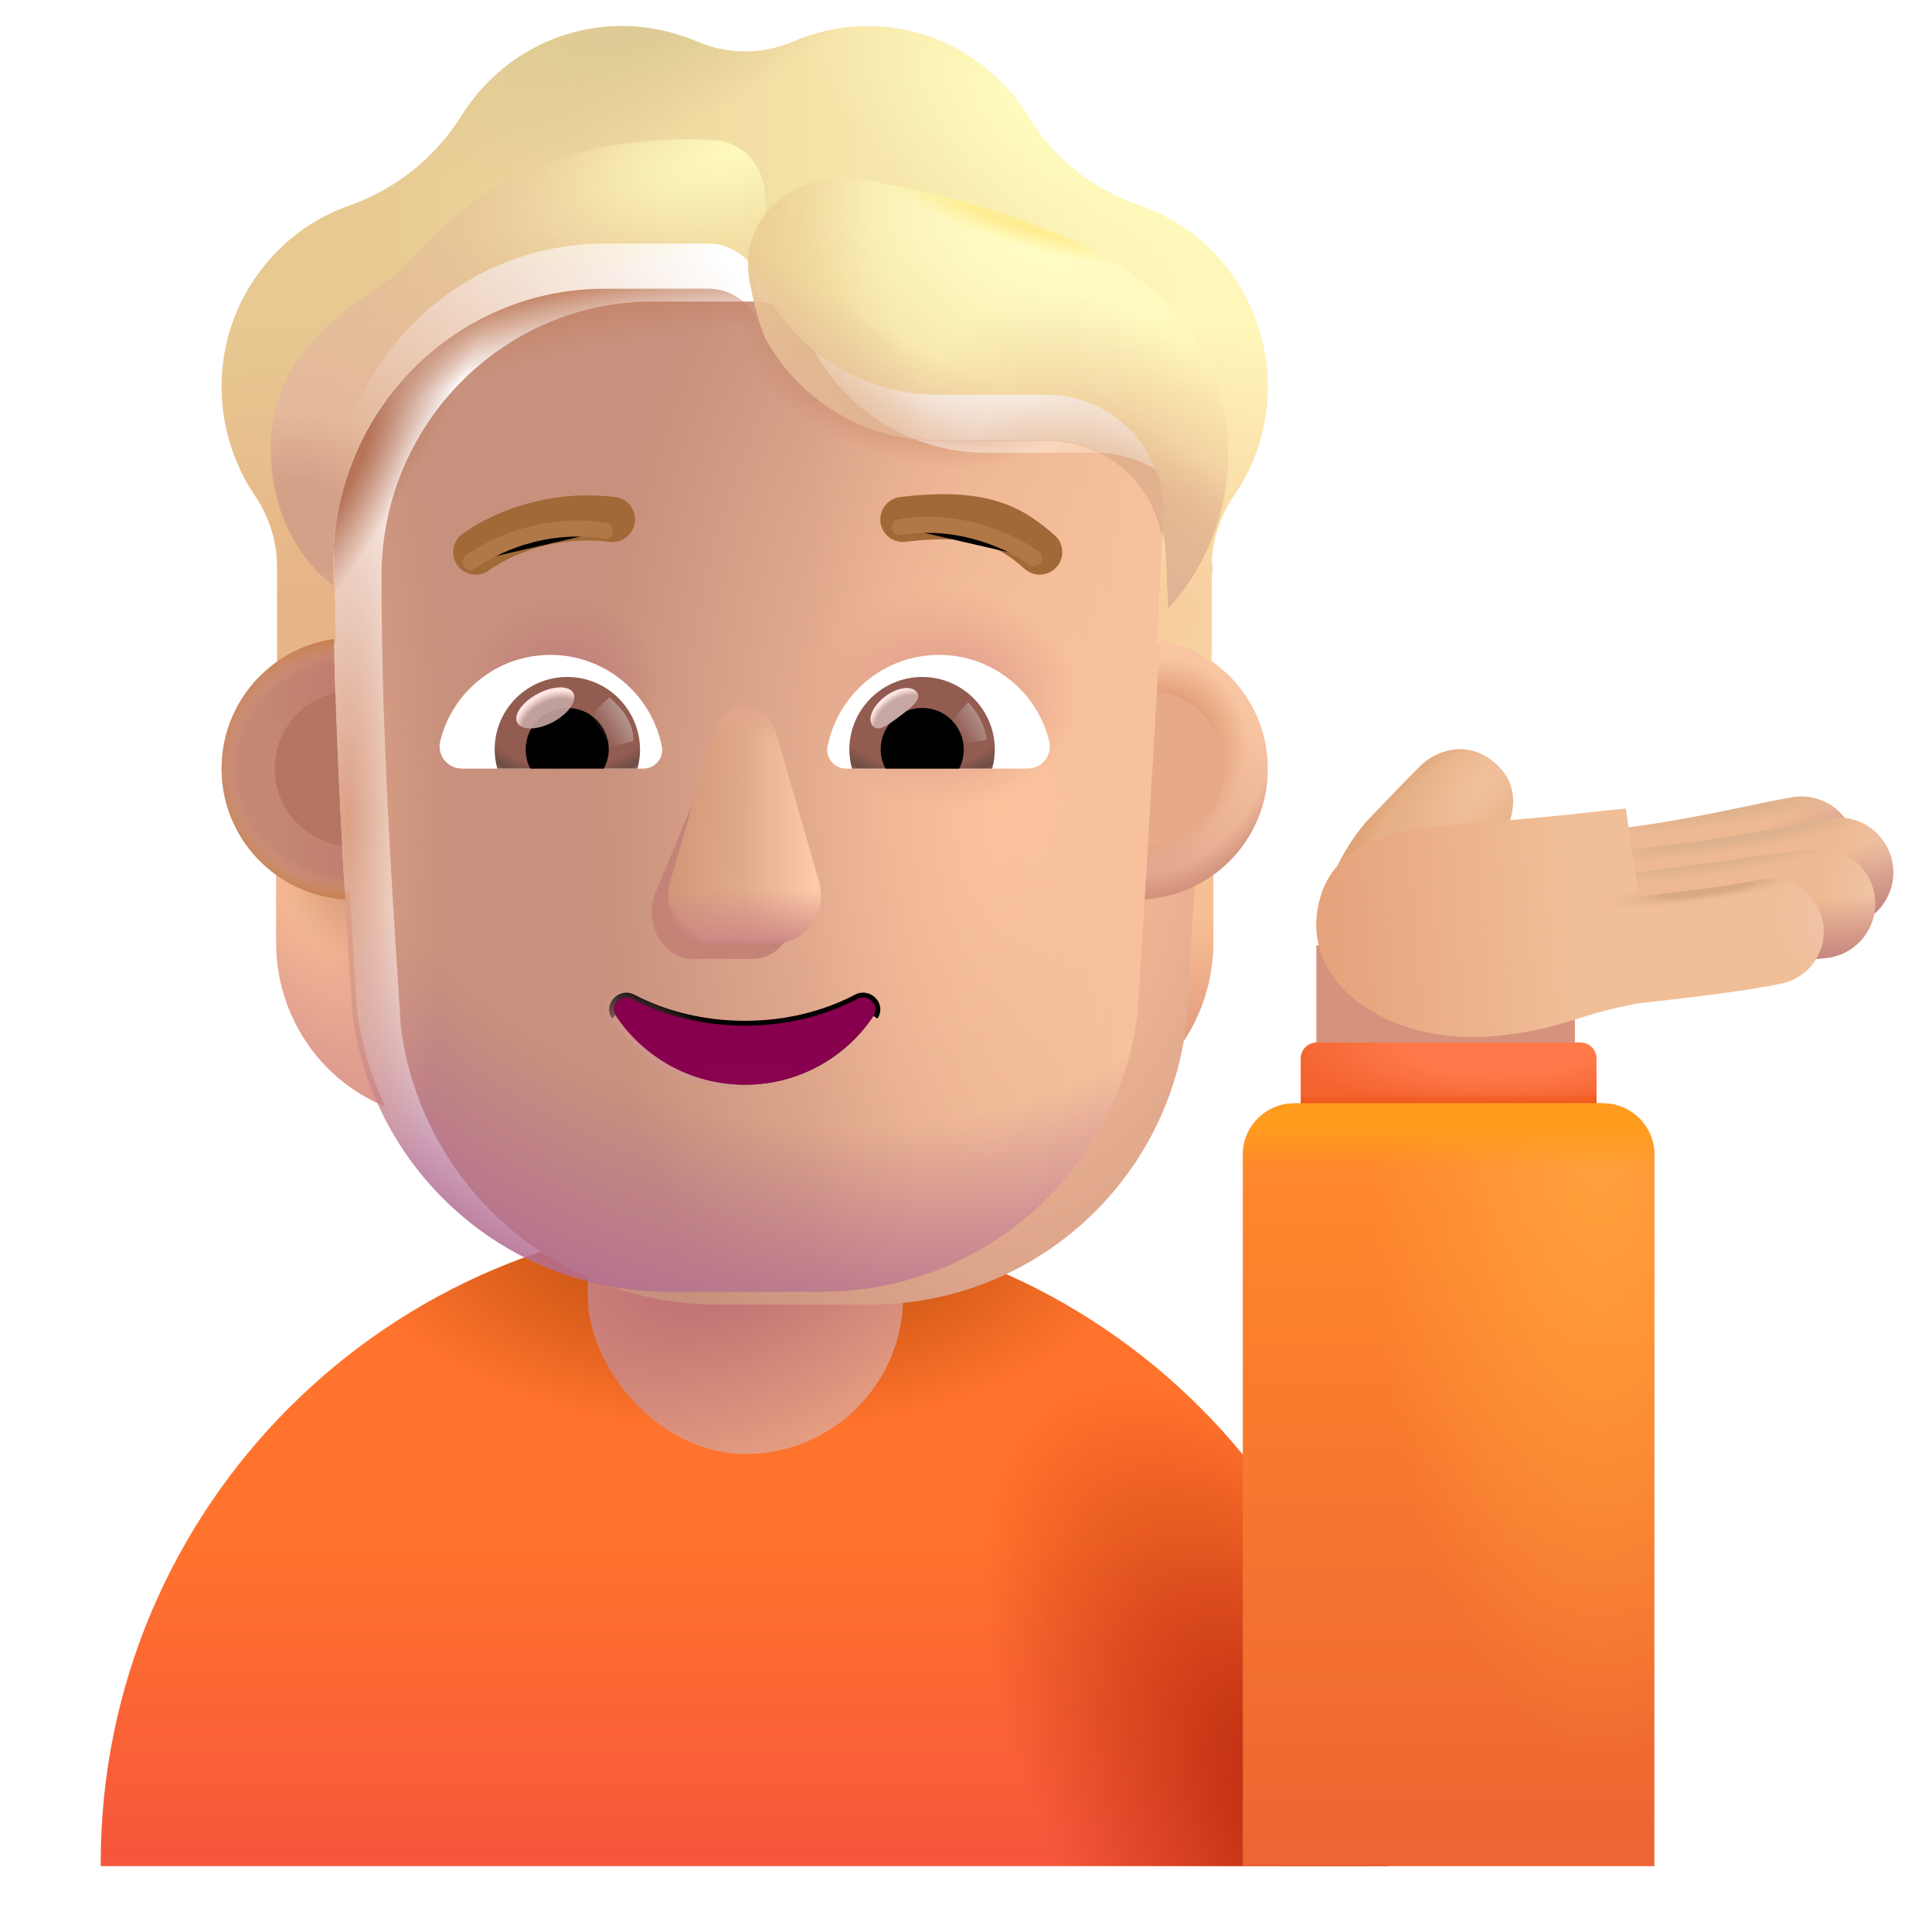 <svg viewBox="1 1 30 30" xmlns="http://www.w3.org/2000/svg">
<path d="M12.564 19.926C7.041 19.926 2.564 24.403 2.564 29.926V29.977H22.564V29.926C22.564 24.403 18.087 19.926 12.564 19.926Z" fill="url(#paint0_linear_4002_3798)"/>
<path d="M12.564 19.926C7.041 19.926 2.564 24.403 2.564 29.926V29.977H22.564V29.926C22.564 24.403 18.087 19.926 12.564 19.926Z" fill="url(#paint1_radial_4002_3798)"/>
<path d="M12.564 19.926C7.041 19.926 2.564 24.403 2.564 29.926V29.977H22.564V29.926C22.564 24.403 18.087 19.926 12.564 19.926Z" fill="url(#paint2_radial_4002_3798)"/>
<rect x="10.127" y="16.898" width="4.898" height="6.68" rx="2.449" fill="url(#paint3_radial_4002_3798)"/>
<rect x="21.44" y="15.679" width="4.015" height="2.016" fill="#D7927E"/>
<path d="M22.212 13.766C21.658 14.414 21.471 15.182 21.451 15.523L23.298 15.422L24.185 14.238C24.474 13.855 24.724 13.219 24.15 12.797C23.684 12.455 23.205 12.73 23.048 12.902C22.986 12.96 22.8 13.147 22.212 13.766Z" fill="url(#paint4_radial_4002_3798)"/>
<path d="M22.212 13.766C21.658 14.414 21.471 15.182 21.451 15.523L23.298 15.422L24.185 14.238C24.474 13.855 24.724 13.219 24.15 12.797C23.684 12.455 23.205 12.73 23.048 12.902C22.986 12.96 22.8 13.147 22.212 13.766Z" fill="url(#paint5_radial_4002_3798)"/>
<path fill-rule="evenodd" clip-rule="evenodd" d="M29.807 14.071C29.889 14.533 29.58 14.974 29.118 15.056C28.97 15.082 28.78 15.121 28.555 15.168C27.902 15.304 26.961 15.5 25.949 15.596C25.481 15.64 25.067 15.297 25.022 14.83C24.978 14.363 25.321 13.948 25.788 13.904C26.698 13.818 27.468 13.657 28.107 13.524C28.367 13.47 28.605 13.42 28.823 13.382C29.285 13.3 29.726 13.609 29.807 14.071Z" fill="#EEB992"/>
<path fill-rule="evenodd" clip-rule="evenodd" d="M29.807 14.071C29.889 14.533 29.58 14.974 29.118 15.056C28.97 15.082 28.78 15.121 28.555 15.168C27.902 15.304 26.961 15.5 25.949 15.596C25.481 15.64 25.067 15.297 25.022 14.83C24.978 14.363 25.321 13.948 25.788 13.904C26.698 13.818 27.468 13.657 28.107 13.524C28.367 13.47 28.605 13.42 28.823 13.382C29.285 13.3 29.726 13.609 29.807 14.071Z" fill="url(#paint6_radial_4002_3798)"/>
<path fill-rule="evenodd" clip-rule="evenodd" d="M29.807 14.071C29.889 14.533 29.58 14.974 29.118 15.056C28.97 15.082 28.78 15.121 28.555 15.168C27.902 15.304 26.961 15.5 25.949 15.596C25.481 15.64 25.067 15.297 25.022 14.83C24.978 14.363 25.321 13.948 25.788 13.904C26.698 13.818 27.468 13.657 28.107 13.524C28.367 13.47 28.605 13.42 28.823 13.382C29.285 13.3 29.726 13.609 29.807 14.071Z" fill="url(#paint7_linear_4002_3798)"/>
<path fill-rule="evenodd" clip-rule="evenodd" d="M29.807 14.071C29.889 14.533 29.58 14.974 29.118 15.056C28.97 15.082 28.78 15.121 28.555 15.168C27.902 15.304 26.961 15.5 25.949 15.596C25.481 15.64 25.067 15.297 25.022 14.83C24.978 14.363 25.321 13.948 25.788 13.904C26.698 13.818 27.468 13.657 28.107 13.524C28.367 13.47 28.605 13.42 28.823 13.382C29.285 13.3 29.726 13.609 29.807 14.071Z" fill="url(#paint8_radial_4002_3798)"/>
<path fill-rule="evenodd" clip-rule="evenodd" d="M30.385 14.399C30.467 14.861 30.158 15.302 29.696 15.384C29.576 15.405 29.438 15.431 29.283 15.46C28.621 15.584 27.657 15.765 26.55 15.87C26.083 15.914 25.668 15.571 25.624 15.104C25.58 14.636 25.923 14.222 26.39 14.177C27.41 14.081 28.279 13.918 28.942 13.794C29.108 13.763 29.261 13.734 29.401 13.71C29.863 13.628 30.304 13.937 30.385 14.399Z" fill="#EEB992"/>
<path fill-rule="evenodd" clip-rule="evenodd" d="M30.385 14.399C30.467 14.861 30.158 15.302 29.696 15.384C29.576 15.405 29.438 15.431 29.283 15.46C28.621 15.584 27.657 15.765 26.55 15.87C26.083 15.914 25.668 15.571 25.624 15.104C25.58 14.636 25.923 14.222 26.39 14.177C27.41 14.081 28.279 13.918 28.942 13.794C29.108 13.763 29.261 13.734 29.401 13.71C29.863 13.628 30.304 13.937 30.385 14.399Z" fill="url(#paint9_radial_4002_3798)"/>
<path fill-rule="evenodd" clip-rule="evenodd" d="M30.385 14.399C30.467 14.861 30.158 15.302 29.696 15.384C29.576 15.405 29.438 15.431 29.283 15.46C28.621 15.584 27.657 15.765 26.55 15.87C26.083 15.914 25.668 15.571 25.624 15.104C25.58 14.636 25.923 14.222 26.39 14.177C27.41 14.081 28.279 13.918 28.942 13.794C29.108 13.763 29.261 13.734 29.401 13.71C29.863 13.628 30.304 13.937 30.385 14.399Z" fill="url(#paint10_linear_4002_3798)"/>
<path fill-rule="evenodd" clip-rule="evenodd" d="M30.385 14.399C30.467 14.861 30.158 15.302 29.696 15.384C29.576 15.405 29.438 15.431 29.283 15.46C28.621 15.584 27.657 15.765 26.55 15.87C26.083 15.914 25.668 15.571 25.624 15.104C25.58 14.636 25.923 14.222 26.39 14.177C27.41 14.081 28.279 13.918 28.942 13.794C29.108 13.763 29.261 13.734 29.401 13.71C29.863 13.628 30.304 13.937 30.385 14.399Z" fill="url(#paint11_radial_4002_3798)"/>
<path fill-rule="evenodd" clip-rule="evenodd" d="M30.114 14.957C30.155 15.425 29.809 15.837 29.341 15.878C29.02 15.906 28.602 15.966 28.081 16.04L28.051 16.044C27.526 16.119 26.918 16.204 26.265 16.275C25.798 16.325 25.378 15.988 25.328 15.521C25.278 15.054 25.615 14.635 26.082 14.585C26.704 14.518 27.287 14.435 27.812 14.361C27.834 14.358 27.855 14.355 27.876 14.352C28.367 14.282 28.825 14.217 29.193 14.184C29.66 14.143 30.073 14.489 30.114 14.957Z" fill="#EEB992"/>
<path fill-rule="evenodd" clip-rule="evenodd" d="M30.114 14.957C30.155 15.425 29.809 15.837 29.341 15.878C29.02 15.906 28.602 15.966 28.081 16.04L28.051 16.044C27.526 16.119 26.918 16.204 26.265 16.275C25.798 16.325 25.378 15.988 25.328 15.521C25.278 15.054 25.615 14.635 26.082 14.585C26.704 14.518 27.287 14.435 27.812 14.361C27.834 14.358 27.855 14.355 27.876 14.352C28.367 14.282 28.825 14.217 29.193 14.184C29.66 14.143 30.073 14.489 30.114 14.957Z" fill="url(#paint12_radial_4002_3798)"/>
<path fill-rule="evenodd" clip-rule="evenodd" d="M30.114 14.957C30.155 15.425 29.809 15.837 29.341 15.878C29.02 15.906 28.602 15.966 28.081 16.04L28.051 16.044C27.526 16.119 26.918 16.204 26.265 16.275C25.798 16.325 25.378 15.988 25.328 15.521C25.278 15.054 25.615 14.635 26.082 14.585C26.704 14.518 27.287 14.435 27.812 14.361C27.834 14.358 27.855 14.355 27.876 14.352C28.367 14.282 28.825 14.217 29.193 14.184C29.66 14.143 30.073 14.489 30.114 14.957Z" fill="url(#paint13_linear_4002_3798)"/>
<path fill-rule="evenodd" clip-rule="evenodd" d="M30.114 14.957C30.155 15.425 29.809 15.837 29.341 15.878C29.02 15.906 28.602 15.966 28.081 16.04L28.051 16.044C27.526 16.119 26.918 16.204 26.265 16.275C25.798 16.325 25.378 15.988 25.328 15.521C25.278 15.054 25.615 14.635 26.082 14.585C26.704 14.518 27.287 14.435 27.812 14.361C27.834 14.358 27.855 14.355 27.876 14.352C28.367 14.282 28.825 14.217 29.193 14.184C29.66 14.143 30.073 14.489 30.114 14.957Z" fill="url(#paint14_radial_4002_3798)"/>
<g filter="url(#filter0_i_4002_3798)">
<path d="M25.752 13.906C25.423 13.943 24.982 13.992 24.154 14.061C24.079 14.068 24.003 14.074 23.925 14.08C22.866 14.162 21.652 14.257 21.459 15.425C21.26 16.628 22.642 17.566 24.291 17.379C24.884 17.311 25.157 17.225 25.465 17.128C25.708 17.052 25.973 16.968 26.432 16.881C27.349 16.779 28.191 16.674 28.666 16.572C29.112 16.477 29.396 16.038 29.3 15.593C29.205 15.147 28.766 14.864 28.321 14.959C27.952 15.038 27.268 15.126 26.447 15.219L26.244 13.855C26.083 13.869 25.935 13.886 25.752 13.906Z" fill="#F0BE97"/>
<path d="M25.752 13.906C25.423 13.943 24.982 13.992 24.154 14.061C24.079 14.068 24.003 14.074 23.925 14.08C22.866 14.162 21.652 14.257 21.459 15.425C21.26 16.628 22.642 17.566 24.291 17.379C24.884 17.311 25.157 17.225 25.465 17.128C25.708 17.052 25.973 16.968 26.432 16.881C27.349 16.779 28.191 16.674 28.666 16.572C29.112 16.477 29.396 16.038 29.3 15.593C29.205 15.147 28.766 14.864 28.321 14.959C27.952 15.038 27.268 15.126 26.447 15.219L26.244 13.855C26.083 13.869 25.935 13.886 25.752 13.906Z" fill="url(#paint15_radial_4002_3798)"/>
<path d="M25.752 13.906C25.423 13.943 24.982 13.992 24.154 14.061C24.079 14.068 24.003 14.074 23.925 14.08C22.866 14.162 21.652 14.257 21.459 15.425C21.26 16.628 22.642 17.566 24.291 17.379C24.884 17.311 25.157 17.225 25.465 17.128C25.708 17.052 25.973 16.968 26.432 16.881C27.349 16.779 28.191 16.674 28.666 16.572C29.112 16.477 29.396 16.038 29.3 15.593C29.205 15.147 28.766 14.864 28.321 14.959C27.952 15.038 27.268 15.126 26.447 15.219L26.244 13.855C26.083 13.869 25.935 13.886 25.752 13.906Z" fill="url(#paint16_radial_4002_3798)"/>
<path d="M25.752 13.906C25.423 13.943 24.982 13.992 24.154 14.061C24.079 14.068 24.003 14.074 23.925 14.08C22.866 14.162 21.652 14.257 21.459 15.425C21.26 16.628 22.642 17.566 24.291 17.379C24.884 17.311 25.157 17.225 25.465 17.128C25.708 17.052 25.973 16.968 26.432 16.881C27.349 16.779 28.191 16.674 28.666 16.572C29.112 16.477 29.396 16.038 29.3 15.593C29.205 15.147 28.766 14.864 28.321 14.959C27.952 15.038 27.268 15.126 26.447 15.219L26.244 13.855C26.083 13.869 25.935 13.886 25.752 13.906Z" fill="url(#paint17_linear_4002_3798)"/>
</g>
<path d="M21.197 17.438C21.197 17.299 21.309 17.188 21.447 17.188H25.541C25.679 17.188 25.791 17.299 25.791 17.438V19.078H21.197V17.438Z" fill="url(#paint18_radial_4002_3798)"/>
<path d="M21.197 17.438C21.197 17.299 21.309 17.188 21.447 17.188H25.541C25.679 17.188 25.791 17.299 25.791 17.438V19.078H21.197V17.438Z" fill="url(#paint19_linear_4002_3798)"/>
<path d="M20.298 18.933C20.298 18.491 20.657 18.133 21.098 18.133H25.889C26.331 18.133 26.689 18.491 26.689 18.933V29.977H20.298V18.933Z" fill="url(#paint20_linear_4002_3798)"/>
<path d="M20.298 18.933C20.298 18.491 20.657 18.133 21.098 18.133H25.889C26.331 18.133 26.689 18.491 26.689 18.933V29.977H20.298V18.933Z" fill="url(#paint21_radial_4002_3798)"/>
<path d="M20.298 18.933C20.298 18.491 20.657 18.133 21.098 18.133H25.889C26.331 18.133 26.689 18.491 26.689 18.933V29.977H20.298V18.933Z" fill="url(#paint22_linear_4002_3798)"/>
<path d="M18.699 14.847C19.122 14.834 19.518 14.69 19.841 14.458V15.633C19.841 16.76 19.169 17.764 18.148 18.181C18.363 17.723 18.511 17.225 18.585 16.692L18.699 14.847Z" fill="url(#paint23_radial_4002_3798)"/>
<path d="M6.429 14.847C6.006 14.834 5.61 14.69 5.287 14.458V15.633C5.287 16.76 5.959 17.764 6.98 18.181C6.765 17.723 6.617 17.225 6.543 16.692L6.429 14.847Z" fill="url(#paint24_radial_4002_3798)"/>
<path d="M6.429 14.847C6.006 14.834 5.61 14.69 5.287 14.458V15.633C5.287 16.76 5.959 17.764 6.98 18.181C6.765 17.723 6.617 17.225 6.543 16.692L6.429 14.847Z" fill="url(#paint25_radial_4002_3798)"/>
<g filter="url(#filter1_ii_4002_3798)">
<path d="M6.475 16.759C6.8 19.223 8.896 21.058 11.379 21.058H13.76C16.242 21.058 18.339 19.223 18.663 16.759C18.812 14.382 18.962 12.014 19.073 9.639C19.059 8.671 18.296 7.872 17.332 7.831H15.565C14.36 7.831 13.269 7.12 12.774 6.01C12.647 5.692 12.339 5.482 11.998 5.482H10.391C8.062 5.482 6.174 7.391 6.174 9.747C6.174 12.095 6.321 14.405 6.475 16.759Z" fill="url(#paint26_radial_4002_3798)"/>
</g>
<path d="M6.475 16.759C6.8 19.223 8.896 21.058 11.379 21.058H13.76C16.242 21.058 18.339 19.223 18.663 16.759C18.812 14.382 18.962 12.014 19.073 9.639C19.059 8.671 18.296 7.872 17.332 7.831H15.565C14.36 7.831 13.269 7.12 12.774 6.01C12.647 5.692 12.339 5.482 11.998 5.482H10.391C8.062 5.482 6.174 7.391 6.174 9.747C6.174 12.095 6.321 14.405 6.475 16.759Z" fill="url(#paint27_linear_4002_3798)"/>
<path d="M6.475 16.759C6.8 19.223 8.896 21.058 11.379 21.058H13.76C16.242 21.058 18.339 19.223 18.663 16.759C18.812 14.382 18.962 12.014 19.073 9.639C19.059 8.671 18.296 7.872 17.332 7.831H15.565C14.36 7.831 13.269 7.12 12.774 6.01C12.647 5.692 12.339 5.482 11.998 5.482H10.391C8.062 5.482 6.174 7.391 6.174 9.747C6.174 12.095 6.321 14.405 6.475 16.759Z" fill="url(#paint28_radial_4002_3798)"/>
<path d="M6.475 16.759C6.8 19.223 8.896 21.058 11.379 21.058H13.76C16.242 21.058 18.339 19.223 18.663 16.759C18.812 14.382 18.962 12.014 19.073 9.639C19.059 8.671 18.296 7.872 17.332 7.831H15.565C14.36 7.831 13.269 7.12 12.774 6.01C12.647 5.692 12.339 5.482 11.998 5.482H10.391C8.062 5.482 6.174 7.391 6.174 9.747C6.174 12.095 6.321 14.405 6.475 16.759Z" fill="url(#paint29_radial_4002_3798)"/>
<path d="M6.475 16.759C6.8 19.223 8.896 21.058 11.379 21.058H13.76C16.242 21.058 18.339 19.223 18.663 16.759C18.812 14.382 18.962 12.014 19.073 9.639C19.059 8.671 18.296 7.872 17.332 7.831H15.565C14.36 7.831 13.269 7.12 12.774 6.01C12.647 5.692 12.339 5.482 11.998 5.482H10.391C8.062 5.482 6.174 7.391 6.174 9.747C6.174 12.095 6.321 14.405 6.475 16.759Z" fill="url(#paint30_radial_4002_3798)"/>
<path d="M6.475 16.759C6.8 19.223 8.896 21.058 11.379 21.058H13.76C16.242 21.058 18.339 19.223 18.663 16.759C18.812 14.382 18.962 12.014 19.073 9.639C19.059 8.671 18.296 7.872 17.332 7.831H15.565C14.36 7.831 13.269 7.12 12.774 6.01C12.647 5.692 12.339 5.482 11.998 5.482H10.391C8.062 5.482 6.174 7.391 6.174 9.747C6.174 12.095 6.321 14.405 6.475 16.759Z" fill="url(#paint31_radial_4002_3798)"/>
<path d="M6.475 16.759C6.8 19.223 8.896 21.058 11.379 21.058H13.76C16.242 21.058 18.339 19.223 18.663 16.759C18.812 14.382 18.962 12.014 19.073 9.639C19.059 8.671 18.296 7.872 17.332 7.831H15.565C14.36 7.831 13.269 7.12 12.774 6.01C12.647 5.692 12.339 5.482 11.998 5.482H10.391C8.062 5.482 6.174 7.391 6.174 9.747C6.174 12.095 6.321 14.405 6.475 16.759Z" fill="url(#paint32_radial_4002_3798)"/>
<path d="M6.475 16.759C6.8 19.223 8.896 21.058 11.379 21.058H13.76C16.242 21.058 18.339 19.223 18.663 16.759C18.812 14.382 18.962 12.014 19.073 9.639C19.059 8.671 18.296 7.872 17.332 7.831H15.565C14.36 7.831 13.269 7.12 12.774 6.01C12.647 5.692 12.339 5.482 11.998 5.482H10.391C8.062 5.482 6.174 7.391 6.174 9.747C6.174 12.095 6.321 14.405 6.475 16.759Z" fill="url(#paint33_radial_4002_3798)"/>
<path d="M6.475 16.759C6.8 19.223 8.896 21.058 11.379 21.058H13.76C16.242 21.058 18.339 19.223 18.663 16.759C18.812 14.382 18.962 12.014 19.073 9.639C19.059 8.671 18.296 7.872 17.332 7.831H15.565C14.36 7.831 13.269 7.12 12.774 6.01C12.647 5.692 12.339 5.482 11.998 5.482H10.391C8.062 5.482 6.174 7.391 6.174 9.747C6.174 12.095 6.321 14.405 6.475 16.759Z" fill="url(#paint34_radial_4002_3798)"/>
<g filter="url(#filter2_f_4002_3798)">
<path d="M12.02 12.846L11.147 14.935C11.019 15.412 11.326 15.89 11.761 15.89H12.689C13.124 15.89 13.431 15.405 13.303 14.935L12.676 12.615C12.541 12.101 12.161 12.332 12.02 12.846Z" fill="#C48377"/>
</g>
<g filter="url(#filter3_f_4002_3798)">
<path d="M12.082 12.368L11.411 14.688C11.274 15.165 11.602 15.643 12.068 15.643H13.06C13.526 15.643 13.854 15.158 13.717 14.688L13.046 12.368C12.903 11.854 12.232 11.854 12.082 12.368Z" fill="url(#paint35_linear_4002_3798)"/>
<path d="M12.082 12.368L11.411 14.688C11.274 15.165 11.602 15.643 12.068 15.643H13.06C13.526 15.643 13.854 15.158 13.717 14.688L13.046 12.368C12.903 11.854 12.232 11.854 12.082 12.368Z" fill="url(#paint36_linear_4002_3798)"/>
<path d="M12.082 12.368L11.411 14.688C11.274 15.165 11.602 15.643 12.068 15.643H13.06C13.526 15.643 13.854 15.158 13.717 14.688L13.046 12.368C12.903 11.854 12.232 11.854 12.082 12.368Z" fill="url(#paint37_linear_4002_3798)"/>
<path d="M12.082 12.368L11.411 14.688C11.274 15.165 11.602 15.643 12.068 15.643H13.06C13.526 15.643 13.854 15.158 13.717 14.688L13.046 12.368C12.903 11.854 12.232 11.854 12.082 12.368Z" fill="url(#paint38_linear_4002_3798)"/>
</g>
<path d="M12.082 12.368L11.411 14.688C11.274 15.165 11.602 15.643 12.068 15.643H13.06C13.526 15.643 13.854 15.158 13.717 14.688L13.046 12.368C12.903 11.854 12.232 11.854 12.082 12.368Z" fill="url(#paint39_linear_4002_3798)"/>
<path d="M12.082 12.368L11.411 14.688C11.274 15.165 11.602 15.643 12.068 15.643H13.06C13.526 15.643 13.854 15.158 13.717 14.688L13.046 12.368C12.903 11.854 12.232 11.854 12.082 12.368Z" fill="url(#paint40_radial_4002_3798)"/>
<g filter="url(#filter4_f_4002_3798)">
<path d="M10.85 16.445L10.85 16.445C11.345 16.703 11.935 16.851 12.564 16.851C13.199 16.851 13.783 16.703 14.278 16.445L14.278 16.444L14.278 16.444C14.397 16.384 14.522 16.419 14.597 16.497C14.673 16.576 14.701 16.702 14.625 16.816C14.625 16.816 14.625 16.816 14.625 16.817L14.562 16.775C14.139 17.415 13.403 17.843 12.564 17.843C11.725 17.843 10.989 17.415 10.566 16.775L10.85 16.445ZM10.85 16.445L10.85 16.444C10.73 16.383 10.605 16.421 10.531 16.5C10.456 16.578 10.426 16.705 10.504 16.817L10.85 16.445Z" stroke="url(#paint41_radial_4002_3798)" stroke-width="0.15"/>
</g>
<path d="M12.564 16.926C11.924 16.926 11.322 16.775 10.816 16.511C10.643 16.423 10.457 16.618 10.566 16.775C10.989 17.415 11.725 17.843 12.564 17.843C13.403 17.843 14.139 17.415 14.562 16.775C14.671 16.612 14.485 16.423 14.312 16.511C13.806 16.775 13.211 16.926 12.564 16.926Z" fill="url(#paint42_radial_4002_3798)"/>
<g filter="url(#filter5_ii_4002_3798)">
<path d="M18.691 4.887C19.34 5.11 19.922 5.564 20.291 6.213C20.88 7.249 20.793 8.488 20.157 9.402C19.936 9.727 19.815 10.112 19.815 10.505V12.004C19.579 11.84 19.268 11.718 18.973 11.666L19.072 9.639C19.059 8.671 18.296 7.872 17.332 7.831H15.565C14.36 7.831 13.269 7.12 12.774 6.01C12.647 5.692 12.339 5.482 11.997 5.482H10.391C8.062 5.482 6.174 7.391 6.174 9.747L6.213 11.687C5.892 11.734 5.557 11.841 5.304 12.02V10.505C5.304 10.112 5.183 9.727 4.963 9.402C4.36 8.515 4.253 7.324 4.782 6.315C5.15 5.618 5.746 5.13 6.422 4.893C7.145 4.636 7.76 4.149 8.169 3.492C8.691 2.66 9.608 2.105 10.659 2.105C11.067 2.105 11.455 2.193 11.817 2.342C12.299 2.551 12.841 2.551 13.323 2.342C13.677 2.193 14.066 2.105 14.474 2.105C15.538 2.105 16.469 2.68 16.984 3.533C17.372 4.176 17.981 4.643 18.691 4.887Z" fill="url(#paint43_linear_4002_3798)"/>
<path d="M18.691 4.887C19.34 5.11 19.922 5.564 20.291 6.213C20.88 7.249 20.793 8.488 20.157 9.402C19.936 9.727 19.815 10.112 19.815 10.505V12.004C19.579 11.84 19.268 11.718 18.973 11.666L19.072 9.639C19.059 8.671 18.296 7.872 17.332 7.831H15.565C14.36 7.831 13.269 7.12 12.774 6.01C12.647 5.692 12.339 5.482 11.997 5.482H10.391C8.062 5.482 6.174 7.391 6.174 9.747L6.213 11.687C5.892 11.734 5.557 11.841 5.304 12.02V10.505C5.304 10.112 5.183 9.727 4.963 9.402C4.36 8.515 4.253 7.324 4.782 6.315C5.15 5.618 5.746 5.13 6.422 4.893C7.145 4.636 7.76 4.149 8.169 3.492C8.691 2.66 9.608 2.105 10.659 2.105C11.067 2.105 11.455 2.193 11.817 2.342C12.299 2.551 12.841 2.551 13.323 2.342C13.677 2.193 14.066 2.105 14.474 2.105C15.538 2.105 16.469 2.68 16.984 3.533C17.372 4.176 17.981 4.643 18.691 4.887Z" fill="url(#paint44_radial_4002_3798)"/>
<path d="M18.691 4.887C19.34 5.11 19.922 5.564 20.291 6.213C20.88 7.249 20.793 8.488 20.157 9.402C19.936 9.727 19.815 10.112 19.815 10.505V12.004C19.579 11.84 19.268 11.718 18.973 11.666L19.072 9.639C19.059 8.671 18.296 7.872 17.332 7.831H15.565C14.36 7.831 13.269 7.12 12.774 6.01C12.647 5.692 12.339 5.482 11.997 5.482H10.391C8.062 5.482 6.174 7.391 6.174 9.747L6.213 11.687C5.892 11.734 5.557 11.841 5.304 12.02V10.505C5.304 10.112 5.183 9.727 4.963 9.402C4.36 8.515 4.253 7.324 4.782 6.315C5.15 5.618 5.746 5.13 6.422 4.893C7.145 4.636 7.76 4.149 8.169 3.492C8.691 2.66 9.608 2.105 10.659 2.105C11.067 2.105 11.455 2.193 11.817 2.342C12.299 2.551 12.841 2.551 13.323 2.342C13.677 2.193 14.066 2.105 14.474 2.105C15.538 2.105 16.469 2.68 16.984 3.533C17.372 4.176 17.981 4.643 18.691 4.887Z" fill="url(#paint45_radial_4002_3798)"/>
<path d="M18.691 4.887C19.34 5.11 19.922 5.564 20.291 6.213C20.88 7.249 20.793 8.488 20.157 9.402C19.936 9.727 19.815 10.112 19.815 10.505V12.004C19.579 11.84 19.268 11.718 18.973 11.666L19.072 9.639C19.059 8.671 18.296 7.872 17.332 7.831H15.565C14.36 7.831 13.269 7.12 12.774 6.01C12.647 5.692 12.339 5.482 11.997 5.482H10.391C8.062 5.482 6.174 7.391 6.174 9.747L6.213 11.687C5.892 11.734 5.557 11.841 5.304 12.02V10.505C5.304 10.112 5.183 9.727 4.963 9.402C4.36 8.515 4.253 7.324 4.782 6.315C5.15 5.618 5.746 5.13 6.422 4.893C7.145 4.636 7.76 4.149 8.169 3.492C8.691 2.66 9.608 2.105 10.659 2.105C11.067 2.105 11.455 2.193 11.817 2.342C12.299 2.551 12.841 2.551 13.323 2.342C13.677 2.193 14.066 2.105 14.474 2.105C15.538 2.105 16.469 2.68 16.984 3.533C17.372 4.176 17.981 4.643 18.691 4.887Z" fill="url(#paint46_radial_4002_3798)"/>
<path d="M18.691 4.887C19.34 5.11 19.922 5.564 20.291 6.213C20.88 7.249 20.793 8.488 20.157 9.402C19.936 9.727 19.815 10.112 19.815 10.505V12.004C19.579 11.84 19.268 11.718 18.973 11.666L19.072 9.639C19.059 8.671 18.296 7.872 17.332 7.831H15.565C14.36 7.831 13.269 7.12 12.774 6.01C12.647 5.692 12.339 5.482 11.997 5.482H10.391C8.062 5.482 6.174 7.391 6.174 9.747L6.213 11.687C5.892 11.734 5.557 11.841 5.304 12.02V10.505C5.304 10.112 5.183 9.727 4.963 9.402C4.36 8.515 4.253 7.324 4.782 6.315C5.15 5.618 5.746 5.13 6.422 4.893C7.145 4.636 7.76 4.149 8.169 3.492C8.691 2.66 9.608 2.105 10.659 2.105C11.067 2.105 11.455 2.193 11.817 2.342C12.299 2.551 12.841 2.551 13.323 2.342C13.677 2.193 14.066 2.105 14.474 2.105C15.538 2.105 16.469 2.68 16.984 3.533C17.372 4.176 17.981 4.643 18.691 4.887Z" fill="url(#paint47_radial_4002_3798)"/>
</g>
<g filter="url(#filter6_i_4002_3798)">
<path d="M17.275 9.51C17.054 9.317 16.797 9.113 16.407 8.99C16.023 8.87 15.542 8.837 14.877 8.918C14.685 8.942 14.549 9.117 14.572 9.308C14.596 9.5 14.77 9.637 14.962 9.613C15.569 9.539 15.941 9.578 16.197 9.658C16.447 9.737 16.617 9.864 16.815 10.037C16.961 10.164 17.182 10.149 17.309 10.003C17.436 9.858 17.421 9.637 17.275 9.51Z" fill="#A06937"/>
</g>
<g filter="url(#filter7_i_4002_3798)">
<path d="M8.259 9.372C8.373 9.304 8.537 9.217 8.743 9.136C9.157 8.973 9.747 8.832 10.454 8.919C10.646 8.942 10.782 9.117 10.759 9.308C10.735 9.5 10.561 9.637 10.369 9.613C9.803 9.544 9.331 9.657 9 9.787C8.834 9.852 8.705 9.921 8.619 9.973C8.576 9.998 8.544 10.02 8.524 10.033C8.514 10.04 8.507 10.045 8.503 10.048L8.5 10.051C8.347 10.168 8.128 10.141 8.01 9.988C7.891 9.836 7.919 9.616 8.071 9.497L8.259 9.372Z" fill="#A06937"/>
</g>
<g filter="url(#filter8_f_4002_3798)">
<path d="M12.857 6.183C12.828 6.127 12.8 6.069 12.774 6.01C12.647 5.692 12.339 5.482 11.997 5.482H10.391C8.062 5.482 6.174 7.391 6.174 9.747V10.094C5.745 9.768 5.205 9.079 5.205 7.964C5.205 6.611 6.192 5.928 6.821 5.492C6.999 5.368 7.148 5.265 7.239 5.172C7.277 5.132 7.319 5.088 7.364 5.04C7.805 4.572 8.591 3.738 9.964 3.374C10.723 3.172 11.494 3.143 12.079 3.174C12.551 3.198 12.884 3.607 12.884 4.079V6.166L12.857 6.183Z" fill="url(#paint48_radial_4002_3798)"/>
<path d="M12.857 6.183C12.828 6.127 12.8 6.069 12.774 6.01C12.647 5.692 12.339 5.482 11.997 5.482H10.391C8.062 5.482 6.174 7.391 6.174 9.747V10.094C5.745 9.768 5.205 9.079 5.205 7.964C5.205 6.611 6.192 5.928 6.821 5.492C6.999 5.368 7.148 5.265 7.239 5.172C7.277 5.132 7.319 5.088 7.364 5.04C7.805 4.572 8.591 3.738 9.964 3.374C10.723 3.172 11.494 3.143 12.079 3.174C12.551 3.198 12.884 3.607 12.884 4.079V6.166L12.857 6.183Z" fill="url(#paint49_radial_4002_3798)"/>
</g>
<g filter="url(#filter9_f_4002_3798)">
<path d="M19.142 10.439L19.106 9.642C19.092 8.679 18.296 7.884 17.332 7.843H15.565C14.443 7.843 13.42 7.23 12.885 6.254C12.885 6.254 12.732 5.901 12.636 5.34C12.465 4.352 13.381 3.623 14.371 3.788C15.695 4.008 17.321 4.437 18.485 5.196C20.687 6.632 20.301 9.22 19.142 10.439Z" fill="url(#paint50_radial_4002_3798)"/>
<path d="M19.142 10.439L19.106 9.642C19.092 8.679 18.296 7.884 17.332 7.843H15.565C14.443 7.843 13.42 7.23 12.885 6.254C12.885 6.254 12.732 5.901 12.636 5.34C12.465 4.352 13.381 3.623 14.371 3.788C15.695 4.008 17.321 4.437 18.485 5.196C20.687 6.632 20.301 9.22 19.142 10.439Z" fill="url(#paint51_radial_4002_3798)"/>
<path d="M19.142 10.439L19.106 9.642C19.092 8.679 18.296 7.884 17.332 7.843H15.565C14.443 7.843 13.42 7.23 12.885 6.254C12.885 6.254 12.732 5.901 12.636 5.34C12.465 4.352 13.381 3.623 14.371 3.788C15.695 4.008 17.321 4.437 18.485 5.196C20.687 6.632 20.301 9.22 19.142 10.439Z" fill="url(#paint52_radial_4002_3798)"/>
<path d="M19.142 10.439L19.106 9.642C19.092 8.679 18.296 7.884 17.332 7.843H15.565C14.443 7.843 13.42 7.23 12.885 6.254C12.885 6.254 12.732 5.901 12.636 5.34C12.465 4.352 13.381 3.623 14.371 3.788C15.695 4.008 17.321 4.437 18.485 5.196C20.687 6.632 20.301 9.22 19.142 10.439Z" fill="url(#paint53_radial_4002_3798)"/>
<path d="M19.142 10.439L19.106 9.642C19.092 8.679 18.296 7.884 17.332 7.843H15.565C14.443 7.843 13.42 7.23 12.885 6.254C12.885 6.254 12.732 5.901 12.636 5.34C12.465 4.352 13.381 3.623 14.371 3.788C15.695 4.008 17.321 4.437 18.485 5.196C20.687 6.632 20.301 9.22 19.142 10.439Z" fill="url(#paint54_radial_4002_3798)"/>
<path d="M19.142 10.439L19.106 9.642C19.092 8.679 18.296 7.884 17.332 7.843H15.565C14.443 7.843 13.42 7.23 12.885 6.254C12.885 6.254 12.732 5.901 12.636 5.34C12.465 4.352 13.381 3.623 14.371 3.788C15.695 4.008 17.321 4.437 18.485 5.196C20.687 6.632 20.301 9.22 19.142 10.439Z" fill="url(#paint55_radial_4002_3798)"/>
</g>
<path d="M15.582 11.169C16.406 11.169 17.102 11.737 17.291 12.505C17.348 12.725 17.179 12.935 16.953 12.935H14.138C13.959 12.935 13.815 12.771 13.851 12.592C14.01 11.783 14.721 11.169 15.582 11.169Z" fill="white"/>
<path d="M15.32 11.512C15.945 11.512 16.447 12.019 16.447 12.638C16.447 12.741 16.431 12.843 16.406 12.935H14.23C14.204 12.838 14.189 12.741 14.189 12.638C14.189 12.019 14.696 11.512 15.32 11.512Z" fill="url(#paint56_radial_4002_3798)"/>
<path d="M14.675 12.638C14.675 12.28 14.962 11.993 15.32 11.993C15.679 11.993 15.965 12.28 15.965 12.638C15.965 12.746 15.94 12.848 15.894 12.935H14.752C14.701 12.848 14.675 12.746 14.675 12.638Z" fill="black"/>
<g filter="url(#filter10_f_4002_3798)">
<path d="M15.238 11.75C15.318 11.857 15.15 11.988 14.959 12.131C14.769 12.273 14.627 12.373 14.547 12.266C14.467 12.159 14.556 11.956 14.747 11.814C14.938 11.671 15.157 11.643 15.238 11.75Z" fill="#C7A7A3"/>
<path d="M15.238 11.75C15.318 11.857 15.15 11.988 14.959 12.131C14.769 12.273 14.627 12.373 14.547 12.266C14.467 12.159 14.556 11.956 14.747 11.814C14.938 11.671 15.157 11.643 15.238 11.75Z" fill="url(#paint57_radial_4002_3798)"/>
</g>
<g filter="url(#filter11_f_4002_3798)">
<path d="M16.324 12.49C16.282 12.199 16.112 11.979 16.032 11.906L15.704 12.266L15.852 12.554L16.324 12.49Z" fill="url(#paint58_linear_4002_3798)"/>
</g>
<path d="M9.547 11.169C8.722 11.169 8.026 11.737 7.837 12.505C7.78 12.725 7.949 12.935 8.175 12.935H10.99C11.17 12.935 11.313 12.771 11.277 12.592C11.118 11.783 10.402 11.169 9.547 11.169Z" fill="white"/>
<path d="M9.808 11.512C9.183 11.512 8.681 12.019 8.681 12.638C8.681 12.741 8.697 12.843 8.722 12.935H10.898C10.924 12.838 10.939 12.741 10.939 12.638C10.934 12.019 10.432 11.512 9.808 11.512Z" fill="url(#paint59_radial_4002_3798)"/>
<path d="M10.453 12.638C10.453 12.28 10.166 11.993 9.808 11.993C9.449 11.993 9.163 12.28 9.163 12.638C9.163 12.746 9.188 12.848 9.234 12.935H10.376C10.422 12.848 10.453 12.746 10.453 12.638Z" fill="black"/>
<g filter="url(#filter12_f_4002_3798)">
<path d="M10.837 12.506C10.837 12.142 10.541 11.899 10.461 11.826L10.097 12.178L10.321 12.634L10.837 12.506Z" fill="url(#paint60_linear_4002_3798)"/>
</g>
<g filter="url(#filter13_f_4002_3798)">
<ellipse cx="9.468" cy="11.993" rx="0.492" ry="0.249" transform="rotate(-27.914 9.468 11.993)" fill="#C7A7A3" fill-opacity="0.9"/>
<ellipse cx="9.468" cy="11.993" rx="0.492" ry="0.249" transform="rotate(-27.914 9.468 11.993)" fill="url(#paint61_radial_4002_3798)"/>
</g>
<path d="M18.776 14.962C18.859 13.619 18.939 12.278 19.009 10.935C19.962 11.102 20.687 11.934 20.687 12.935C20.687 14.017 19.841 14.9 18.776 14.962Z" fill="url(#paint62_linear_4002_3798)"/>
<path d="M18.776 14.962C18.859 13.619 18.939 12.278 19.009 10.935C19.962 11.102 20.687 11.934 20.687 12.935C20.687 14.017 19.841 14.9 18.776 14.962Z" fill="url(#paint63_radial_4002_3798)"/>
<path d="M18.776 14.962C18.859 13.619 18.939 12.278 19.009 10.935C19.962 11.102 20.687 11.934 20.687 12.935C20.687 14.017 19.841 14.9 18.776 14.962Z" fill="url(#paint64_radial_4002_3798)"/>
<path d="M6.186 10.924C5.2 11.063 4.441 11.911 4.441 12.935C4.441 14.019 5.291 14.905 6.361 14.963C6.279 13.614 6.212 12.273 6.186 10.924Z" fill="url(#paint65_linear_4002_3798)"/>
<path d="M6.186 10.924C5.2 11.063 4.441 11.911 4.441 12.935C4.441 14.019 5.291 14.905 6.361 14.963C6.279 13.614 6.212 12.273 6.186 10.924Z" fill="url(#paint66_radial_4002_3798)"/>
<g filter="url(#filter14_f_4002_3798)">
<path d="M6.207 11.758C5.668 11.879 5.266 12.36 5.266 12.935C5.266 13.547 5.722 14.052 6.312 14.13C6.268 13.339 6.232 12.55 6.207 11.758Z" fill="#B57562"/>
</g>
<g filter="url(#filter15_f_4002_3798)">
<path d="M18.826 14.141C18.875 13.34 18.922 12.539 18.965 11.739C19.56 11.813 20.02 12.32 20.02 12.935C20.02 13.597 19.487 14.135 18.826 14.141Z" fill="#E6AA8B"/>
</g>
<g filter="url(#filter16_f_4002_3798)">
<path d="M8.307 9.725C8.631 9.492 9.44 9.083 10.396 9.244" stroke="#B17847" stroke-width="0.25" stroke-linecap="round"/>
</g>
<g filter="url(#filter17_f_4002_3798)">
<path d="M17.058 9.667C16.734 9.434 15.925 9.025 14.969 9.186" stroke="#B17847" stroke-width="0.25" stroke-linecap="round"/>
</g>
<defs>
<filter id="filter0_i_4002_3798" x="21.44" y="13.556" width="7.879" height="3.847" filterUnits="userSpaceOnUse" color-interpolation-filters="sRGB">
<feFlood flood-opacity="0" result="BackgroundImageFix"/>
<feBlend mode="normal" in="SourceGraphic" in2="BackgroundImageFix" result="shape"/>
<feColorMatrix in="SourceAlpha" type="matrix" values="0 0 0 0 0 0 0 0 0 0 0 0 0 0 0 0 0 0 127 0" result="hardAlpha"/>
<feOffset dy="-0.3"/>
<feGaussianBlur stdDeviation="0.3"/>
<feComposite in2="hardAlpha" operator="arithmetic" k2="-1" k3="1"/>
<feColorMatrix type="matrix" values="0 0 0 0 0.82 0 0 0 0 0.545 0 0 0 0 0.494 0 0 0 1 0"/>
<feBlend mode="normal" in2="shape" result="effect1_innerShadow_4002_3798"/>
</filter>
<filter id="filter1_ii_4002_3798" x="6.174" y="5.482" width="13.648" height="15.775" filterUnits="userSpaceOnUse" color-interpolation-filters="sRGB">
<feFlood flood-opacity="0" result="BackgroundImageFix"/>
<feBlend mode="normal" in="SourceGraphic" in2="BackgroundImageFix" result="shape"/>
<feColorMatrix in="SourceAlpha" type="matrix" values="0 0 0 0 0 0 0 0 0 0 0 0 0 0 0 0 0 0 127 0" result="hardAlpha"/>
<feOffset dx="0.75"/>
<feGaussianBlur stdDeviation="0.6"/>
<feComposite in2="hardAlpha" operator="arithmetic" k2="-1" k3="1"/>
<feColorMatrix type="matrix" values="0 0 0 0 0.843 0 0 0 0 0.612 0 0 0 0 0.498 0 0 0 1 0"/>
<feBlend mode="normal" in2="shape" result="effect1_innerShadow_4002_3798"/>
<feColorMatrix in="SourceAlpha" type="matrix" values="0 0 0 0 0 0 0 0 0 0 0 0 0 0 0 0 0 0 127 0" result="hardAlpha"/>
<feOffset dy="0.2"/>
<feGaussianBlur stdDeviation="0.375"/>
<feComposite in2="hardAlpha" operator="arithmetic" k2="-1" k3="1"/>
<feColorMatrix type="matrix" values="0 0 0 0 0.776 0 0 0 0 0.549 0 0 0 0 0.424 0 0 0 1 0"/>
<feBlend mode="normal" in2="effect1_innerShadow_4002_3798" result="effect2_innerShadow_4002_3798"/>
</filter>
<filter id="filter2_f_4002_3798" x="10.118" y="11.326" width="4.214" height="5.563" filterUnits="userSpaceOnUse" color-interpolation-filters="sRGB">
<feFlood flood-opacity="0" result="BackgroundImageFix"/>
<feBlend mode="normal" in="SourceGraphic" in2="BackgroundImageFix" result="shape"/>
<feGaussianBlur stdDeviation="0.5" result="effect1_foregroundBlur_4002_3798"/>
</filter>
<filter id="filter3_f_4002_3798" x="11.279" y="11.883" width="2.569" height="3.86" filterUnits="userSpaceOnUse" color-interpolation-filters="sRGB">
<feFlood flood-opacity="0" result="BackgroundImageFix"/>
<feBlend mode="normal" in="SourceGraphic" in2="BackgroundImageFix" result="shape"/>
<feGaussianBlur stdDeviation="0.05" result="effect1_foregroundBlur_4002_3798"/>
</filter>
<filter id="filter4_f_4002_3798" x="10.283" y="16.239" width="4.562" height="1.854" filterUnits="userSpaceOnUse" color-interpolation-filters="sRGB">
<feFlood flood-opacity="0" result="BackgroundImageFix"/>
<feBlend mode="normal" in="SourceGraphic" in2="BackgroundImageFix" result="shape"/>
<feGaussianBlur stdDeviation="0.05" result="effect1_foregroundBlur_4002_3798"/>
</filter>
<filter id="filter5_ii_4002_3798" x="4.441" y="1.605" width="16.245" height="10.415" filterUnits="userSpaceOnUse" color-interpolation-filters="sRGB">
<feFlood flood-opacity="0" result="BackgroundImageFix"/>
<feBlend mode="normal" in="SourceGraphic" in2="BackgroundImageFix" result="shape"/>
<feColorMatrix in="SourceAlpha" type="matrix" values="0 0 0 0 0 0 0 0 0 0 0 0 0 0 0 0 0 0 127 0" result="hardAlpha"/>
<feOffset dy="-0.5"/>
<feGaussianBlur stdDeviation="0.625"/>
<feComposite in2="hardAlpha" operator="arithmetic" k2="-1" k3="1"/>
<feColorMatrix type="matrix" values="0 0 0 0 0.914 0 0 0 0 0.733 0 0 0 0 0.592 0 0 0 1 0"/>
<feBlend mode="normal" in2="shape" result="effect1_innerShadow_4002_3798"/>
<feColorMatrix in="SourceAlpha" type="matrix" values="0 0 0 0 0 0 0 0 0 0 0 0 0 0 0 0 0 0 127 0" result="hardAlpha"/>
<feOffset dy="-0.2"/>
<feGaussianBlur stdDeviation="0.2"/>
<feComposite in2="hardAlpha" operator="arithmetic" k2="-1" k3="1"/>
<feColorMatrix type="matrix" values="0 0 0 0 0.875 0 0 0 0 0.678 0 0 0 0 0.557 0 0 0 1 0"/>
<feBlend mode="normal" in2="effect1_innerShadow_4002_3798" result="effect2_innerShadow_4002_3798"/>
</filter>
<filter id="filter6_i_4002_3798" x="14.57" y="8.674" width="2.925" height="1.45" filterUnits="userSpaceOnUse" color-interpolation-filters="sRGB">
<feFlood flood-opacity="0" result="BackgroundImageFix"/>
<feBlend mode="normal" in="SourceGraphic" in2="BackgroundImageFix" result="shape"/>
<feColorMatrix in="SourceAlpha" type="matrix" values="0 0 0 0 0 0 0 0 0 0 0 0 0 0 0 0 0 0 127 0" result="hardAlpha"/>
<feOffset dx="0.1" dy="-0.2"/>
<feGaussianBlur stdDeviation="0.125"/>
<feComposite in2="hardAlpha" operator="arithmetic" k2="-1" k3="1"/>
<feColorMatrix type="matrix" values="0 0 0 0 0.471 0 0 0 0 0.271 0 0 0 0 0.161 0 0 0 1 0"/>
<feBlend mode="normal" in2="shape" result="effect1_innerShadow_4002_3798"/>
</filter>
<filter id="filter7_i_4002_3798" x="7.936" y="8.692" width="2.925" height="1.431" filterUnits="userSpaceOnUse" color-interpolation-filters="sRGB">
<feFlood flood-opacity="0" result="BackgroundImageFix"/>
<feBlend mode="normal" in="SourceGraphic" in2="BackgroundImageFix" result="shape"/>
<feColorMatrix in="SourceAlpha" type="matrix" values="0 0 0 0 0 0 0 0 0 0 0 0 0 0 0 0 0 0 127 0" result="hardAlpha"/>
<feOffset dx="0.1" dy="-0.2"/>
<feGaussianBlur stdDeviation="0.125"/>
<feComposite in2="hardAlpha" operator="arithmetic" k2="-1" k3="1"/>
<feColorMatrix type="matrix" values="0 0 0 0 0.471 0 0 0 0 0.271 0 0 0 0 0.161 0 0 0 1 0"/>
<feBlend mode="normal" in2="shape" result="effect1_innerShadow_4002_3798"/>
</filter>
<filter id="filter8_f_4002_3798" x="4.705" y="2.663" width="8.679" height="7.931" filterUnits="userSpaceOnUse" color-interpolation-filters="sRGB">
<feFlood flood-opacity="0" result="BackgroundImageFix"/>
<feBlend mode="normal" in="SourceGraphic" in2="BackgroundImageFix" result="shape"/>
<feGaussianBlur stdDeviation="0.25" result="effect1_foregroundBlur_4002_3798"/>
</filter>
<filter id="filter9_f_4002_3798" x="12.115" y="3.264" width="8.461" height="7.674" filterUnits="userSpaceOnUse" color-interpolation-filters="sRGB">
<feFlood flood-opacity="0" result="BackgroundImageFix"/>
<feBlend mode="normal" in="SourceGraphic" in2="BackgroundImageFix" result="shape"/>
<feGaussianBlur stdDeviation="0.25" result="effect1_foregroundBlur_4002_3798"/>
</filter>
<filter id="filter10_f_4002_3798" x="14.418" y="11.585" width="0.941" height="0.826" filterUnits="userSpaceOnUse" color-interpolation-filters="sRGB">
<feFlood flood-opacity="0" result="BackgroundImageFix"/>
<feBlend mode="normal" in="SourceGraphic" in2="BackgroundImageFix" result="shape"/>
<feGaussianBlur stdDeviation="0.05" result="effect1_foregroundBlur_4002_3798"/>
</filter>
<filter id="filter11_f_4002_3798" x="15.504" y="11.706" width="1.02" height="1.048" filterUnits="userSpaceOnUse" color-interpolation-filters="sRGB">
<feFlood flood-opacity="0" result="BackgroundImageFix"/>
<feBlend mode="normal" in="SourceGraphic" in2="BackgroundImageFix" result="shape"/>
<feGaussianBlur stdDeviation="0.1" result="effect1_foregroundBlur_4002_3798"/>
</filter>
<filter id="filter12_f_4002_3798" x="9.897" y="11.626" width="1.14" height="1.208" filterUnits="userSpaceOnUse" color-interpolation-filters="sRGB">
<feFlood flood-opacity="0" result="BackgroundImageFix"/>
<feBlend mode="normal" in="SourceGraphic" in2="BackgroundImageFix" result="shape"/>
<feGaussianBlur stdDeviation="0.1" result="effect1_foregroundBlur_4002_3798"/>
</filter>
<filter id="filter13_f_4002_3798" x="8.918" y="11.575" width="1.1" height="0.837" filterUnits="userSpaceOnUse" color-interpolation-filters="sRGB">
<feFlood flood-opacity="0" result="BackgroundImageFix"/>
<feBlend mode="normal" in="SourceGraphic" in2="BackgroundImageFix" result="shape"/>
<feGaussianBlur stdDeviation="0.05" result="effect1_foregroundBlur_4002_3798"/>
</filter>
<filter id="filter14_f_4002_3798" x="5.016" y="11.508" width="1.546" height="2.872" filterUnits="userSpaceOnUse" color-interpolation-filters="sRGB">
<feFlood flood-opacity="0" result="BackgroundImageFix"/>
<feBlend mode="normal" in="SourceGraphic" in2="BackgroundImageFix" result="shape"/>
<feGaussianBlur stdDeviation="0.125" result="effect1_foregroundBlur_4002_3798"/>
</filter>
<filter id="filter15_f_4002_3798" x="18.576" y="11.489" width="1.695" height="2.902" filterUnits="userSpaceOnUse" color-interpolation-filters="sRGB">
<feFlood flood-opacity="0" result="BackgroundImageFix"/>
<feBlend mode="normal" in="SourceGraphic" in2="BackgroundImageFix" result="shape"/>
<feGaussianBlur stdDeviation="0.125" result="effect1_foregroundBlur_4002_3798"/>
</filter>
<filter id="filter16_f_4002_3798" x="7.932" y="8.832" width="2.839" height="1.268" filterUnits="userSpaceOnUse" color-interpolation-filters="sRGB">
<feFlood flood-opacity="0" result="BackgroundImageFix"/>
<feBlend mode="normal" in="SourceGraphic" in2="BackgroundImageFix" result="shape"/>
<feGaussianBlur stdDeviation="0.125" result="effect1_foregroundBlur_4002_3798"/>
</filter>
<filter id="filter17_f_4002_3798" x="14.594" y="8.774" width="2.839" height="1.268" filterUnits="userSpaceOnUse" color-interpolation-filters="sRGB">
<feFlood flood-opacity="0" result="BackgroundImageFix"/>
<feBlend mode="normal" in="SourceGraphic" in2="BackgroundImageFix" result="shape"/>
<feGaussianBlur stdDeviation="0.125" result="effect1_foregroundBlur_4002_3798"/>
</filter>
<linearGradient id="paint0_linear_4002_3798" x1="12.564" y1="29.977" x2="12.564" y2="24.951" gradientUnits="userSpaceOnUse">
<stop stop-color="#F6563D"/>
<stop offset="1" stop-color="#FF732C"/>
</linearGradient>
<radialGradient id="paint1_radial_4002_3798" cx="0" cy="0" r="1" gradientUnits="userSpaceOnUse" gradientTransform="translate(12.564 19.926) rotate(90) scale(3.335 6.234)">
<stop offset="0.397" stop-color="#C95513"/>
<stop offset="1" stop-color="#C95513" stop-opacity="0"/>
</radialGradient>
<radialGradient id="paint2_radial_4002_3798" cx="0" cy="0" r="1" gradientUnits="userSpaceOnUse" gradientTransform="translate(21.322 29.365) rotate(-120.307) scale(7.723 3.759)">
<stop offset="0.085" stop-color="#BB2C0D"/>
<stop offset="1" stop-color="#BB2C0D" stop-opacity="0"/>
</radialGradient>
<radialGradient id="paint3_radial_4002_3798" cx="0" cy="0" r="1" gradientUnits="userSpaceOnUse" gradientTransform="translate(12.312 20.238) rotate(61.706) scale(4.099 6.606)">
<stop offset="0.169" stop-color="#BF7173"/>
<stop offset="0.826" stop-color="#E59E81"/>
</radialGradient>
<radialGradient id="paint4_radial_4002_3798" cx="0" cy="0" r="1" gradientUnits="userSpaceOnUse" gradientTransform="translate(24.005 13.183) rotate(131.424) scale(2.125 1.048)">
<stop stop-color="#F2C29D"/>
<stop offset="0.836" stop-color="#E6B086"/>
</radialGradient>
<radialGradient id="paint5_radial_4002_3798" cx="0" cy="0" r="1" gradientUnits="userSpaceOnUse" gradientTransform="translate(23.317 15.214) rotate(-70.927) scale(3.108 1.582)">
<stop offset="0.854" stop-color="#DFA377" stop-opacity="0"/>
<stop offset="1" stop-color="#DFA377"/>
</radialGradient>
<radialGradient id="paint6_radial_4002_3798" cx="0" cy="0" r="1" gradientUnits="userSpaceOnUse" gradientTransform="translate(29.82 14.052) rotate(168.638) scale(0.914 1.16)">
<stop stop-color="#F0C4A6"/>
<stop offset="1" stop-color="#F0C4A6" stop-opacity="0"/>
</radialGradient>
<linearGradient id="paint7_linear_4002_3798" x1="28.305" y1="15.39" x2="27.694" y2="14.18" gradientUnits="userSpaceOnUse">
<stop offset="0.217" stop-color="#C58780"/>
<stop offset="1" stop-color="#C58780" stop-opacity="0"/>
</linearGradient>
<radialGradient id="paint8_radial_4002_3798" cx="0" cy="0" r="1" gradientUnits="userSpaceOnUse" gradientTransform="translate(27.376 13.486) rotate(83.723) scale(0.398 3.07)">
<stop offset="0.382" stop-color="#DCB18D"/>
<stop offset="1" stop-color="#DCB18D" stop-opacity="0"/>
</radialGradient>
<radialGradient id="paint9_radial_4002_3798" cx="0" cy="0" r="1" gradientUnits="userSpaceOnUse" gradientTransform="translate(30.398 14.364) rotate(168.857) scale(0.909 1.133)">
<stop stop-color="#F0C4A6"/>
<stop offset="1" stop-color="#F0C4A6" stop-opacity="0"/>
</radialGradient>
<linearGradient id="paint10_linear_4002_3798" x1="28.719" y1="15.944" x2="28.283" y2="14.651" gradientUnits="userSpaceOnUse">
<stop offset="0.217" stop-color="#C58780"/>
<stop offset="1" stop-color="#C58780" stop-opacity="0"/>
</linearGradient>
<radialGradient id="paint11_radial_4002_3798" cx="0" cy="0" r="1" gradientUnits="userSpaceOnUse" gradientTransform="translate(27.961 13.913) rotate(80.985) scale(0.308 2.427)">
<stop offset="0.431" stop-color="#DCB18D"/>
<stop offset="1" stop-color="#DCB18D" stop-opacity="0"/>
</radialGradient>
<radialGradient id="paint12_radial_4002_3798" cx="0" cy="0" r="1" gradientUnits="userSpaceOnUse" gradientTransform="translate(30.117 14.824) rotate(169.282) scale(0.91 1.093)">
<stop stop-color="#F0C4A6"/>
<stop offset="1" stop-color="#F0C4A6" stop-opacity="0"/>
</radialGradient>
<linearGradient id="paint13_linear_4002_3798" x1="28.123" y1="16.28" x2="28.005" y2="15.097" gradientUnits="userSpaceOnUse">
<stop offset="0.217" stop-color="#C58780"/>
<stop offset="1" stop-color="#C58780" stop-opacity="0"/>
</linearGradient>
<radialGradient id="paint14_radial_4002_3798" cx="0" cy="0" r="1" gradientUnits="userSpaceOnUse" gradientTransform="translate(27.677 14.292) rotate(81.462) scale(0.292 2.389)">
<stop offset="0.382" stop-color="#DCB18D"/>
<stop offset="1" stop-color="#DCB18D" stop-opacity="0"/>
</radialGradient>
<radialGradient id="paint15_radial_4002_3798" cx="0" cy="0" r="1" gradientUnits="userSpaceOnUse" gradientTransform="translate(29.319 15.568) rotate(169.423) scale(0.9 1.068)">
<stop stop-color="#F0C2A7"/>
<stop offset="1" stop-color="#F0C2A7" stop-opacity="0"/>
</radialGradient>
<radialGradient id="paint16_radial_4002_3798" cx="0" cy="0" r="1" gradientUnits="userSpaceOnUse" gradientTransform="translate(27.497 15.105) rotate(81.573) scale(0.213 1.765)">
<stop offset="0.382" stop-color="#D8A983"/>
<stop offset="1" stop-color="#F1BF98" stop-opacity="0"/>
</radialGradient>
<linearGradient id="paint17_linear_4002_3798" x1="20.938" y1="16.702" x2="25.379" y2="16.358" gradientUnits="userSpaceOnUse">
<stop stop-color="#E39E77"/>
<stop offset="1" stop-color="#E39E77" stop-opacity="0"/>
</linearGradient>
<radialGradient id="paint18_radial_4002_3798" cx="0" cy="0" r="1" gradientUnits="userSpaceOnUse" gradientTransform="translate(24.286 17.276) rotate(90) scale(0.953 3.314)">
<stop offset="0.443" stop-color="#FF7849"/>
<stop offset="1" stop-color="#F3632F"/>
</radialGradient>
<linearGradient id="paint19_linear_4002_3798" x1="23.665" y1="18.228" x2="23.665" y2="17.968" gradientUnits="userSpaceOnUse">
<stop offset="0.316" stop-color="#F05918"/>
<stop offset="1" stop-color="#F05918" stop-opacity="0"/>
</linearGradient>
<linearGradient id="paint20_linear_4002_3798" x1="24.536" y1="19.292" x2="24.536" y2="38.605" gradientUnits="userSpaceOnUse">
<stop stop-color="#FF872C"/>
<stop offset="0.621" stop-color="#EA6033"/>
</linearGradient>
<radialGradient id="paint21_radial_4002_3798" cx="0" cy="0" r="1" gradientUnits="userSpaceOnUse" gradientTransform="translate(25.849 17.605) rotate(90) scale(10.75 3.688)">
<stop offset="0.14" stop-color="#FF9F3B"/>
<stop offset="1" stop-color="#FF9F3B" stop-opacity="0"/>
</radialGradient>
<linearGradient id="paint22_linear_4002_3798" x1="23.494" y1="18.133" x2="23.494" y2="19.167" gradientUnits="userSpaceOnUse">
<stop offset="0.366" stop-color="#FF9C1D"/>
<stop offset="1" stop-color="#FF9C1D" stop-opacity="0"/>
</linearGradient>
<radialGradient id="paint23_radial_4002_3798" cx="0" cy="0" r="1" gradientUnits="userSpaceOnUse" gradientTransform="translate(19.453 14.249) rotate(98.727) scale(3.604 4.282)">
<stop offset="0.28" stop-color="#F7BF94"/>
<stop offset="1" stop-color="#DA8F78"/>
</radialGradient>
<radialGradient id="paint24_radial_4002_3798" cx="0" cy="0" r="1" gradientUnits="userSpaceOnUse" gradientTransform="translate(5.562 14.606) rotate(64.592) scale(3.747 1.703)">
<stop stop-color="#F8BF95"/>
<stop offset="1" stop-color="#DC998E"/>
</radialGradient>
<radialGradient id="paint25_radial_4002_3798" cx="0" cy="0" r="1" gradientUnits="userSpaceOnUse" gradientTransform="translate(6.574 14.348) rotate(81.457) scale(1.523 1.336)">
<stop offset="0.263" stop-color="#D79B77"/>
<stop offset="1" stop-color="#D79B77" stop-opacity="0"/>
</radialGradient>
<radialGradient id="paint26_radial_4002_3798" cx="0" cy="0" r="1" gradientUnits="userSpaceOnUse" gradientTransform="translate(16.107 13.27) rotate(180) scale(6.598 11.671)">
<stop stop-color="#FFC59F"/>
<stop offset="1" stop-color="#C8917D"/>
</radialGradient>
<linearGradient id="paint27_linear_4002_3798" x1="19.073" y1="15.397" x2="13.579" y2="15.397" gradientUnits="userSpaceOnUse">
<stop stop-color="#F7C29D"/>
<stop offset="1" stop-color="#F7C29D" stop-opacity="0"/>
</linearGradient>
<radialGradient id="paint28_radial_4002_3798" cx="0" cy="0" r="1" gradientUnits="userSpaceOnUse" gradientTransform="translate(14.56 5.807) rotate(95.039) scale(16.423 13.6)">
<stop offset="0.778" stop-color="#B36E91" stop-opacity="0"/>
<stop offset="1" stop-color="#B36E91"/>
</radialGradient>
<radialGradient id="paint29_radial_4002_3798" cx="0" cy="0" r="1" gradientUnits="userSpaceOnUse" gradientTransform="translate(15.652 11.856) rotate(-90) scale(1.692 2.094)">
<stop offset="0.325" stop-color="#E4A38D"/>
<stop offset="1" stop-color="#E4A38D" stop-opacity="0"/>
</radialGradient>
<radialGradient id="paint30_radial_4002_3798" cx="0" cy="0" r="1" gradientUnits="userSpaceOnUse" gradientTransform="translate(9.739 11.683) rotate(-93.012) scale(1.394 1.517)">
<stop offset="0.378" stop-color="#C2847C"/>
<stop offset="1" stop-color="#C2847C" stop-opacity="0"/>
</radialGradient>
<radialGradient id="paint31_radial_4002_3798" cx="0" cy="0" r="1" gradientUnits="userSpaceOnUse" gradientTransform="translate(6.404 13.755) scale(1.523 7.741)">
<stop stop-color="#DBA085"/>
<stop offset="1" stop-color="#DBA085" stop-opacity="0"/>
</radialGradient>
<radialGradient id="paint32_radial_4002_3798" cx="0" cy="0" r="1" gradientUnits="userSpaceOnUse" gradientTransform="translate(5.177 9.483) rotate(-54.413) scale(5.67 1.284)">
<stop offset="0.451" stop-color="#B67459"/>
<stop offset="1" stop-color="#B67459" stop-opacity="0"/>
</radialGradient>
<radialGradient id="paint33_radial_4002_3798" cx="0" cy="0" r="1" gradientUnits="userSpaceOnUse" gradientTransform="translate(12.37 18.409) rotate(-103.259) scale(13.281 14.629)">
<stop offset="0.924" stop-color="#C17F5F" stop-opacity="0"/>
<stop offset="1" stop-color="#C17F5F"/>
</radialGradient>
<radialGradient id="paint34_radial_4002_3798" cx="0" cy="0" r="1" gradientUnits="userSpaceOnUse" gradientTransform="translate(15.035 6.479) rotate(19.416) scale(2.736 1.641)">
<stop offset="0.258" stop-color="#C17F5F"/>
<stop offset="1" stop-color="#C17F5F" stop-opacity="0"/>
</radialGradient>
<linearGradient id="paint35_linear_4002_3798" x1="12.564" y1="14.316" x2="13.643" y2="14.316" gradientUnits="userSpaceOnUse">
<stop stop-color="#E1AA8C"/>
<stop offset="1" stop-color="#FECAA8"/>
</linearGradient>
<linearGradient id="paint36_linear_4002_3798" x1="11.21" y1="14.12" x2="12.566" y2="14.194" gradientUnits="userSpaceOnUse">
<stop stop-color="#D29879" stop-opacity="0.915"/>
<stop offset="0.203" stop-color="#D29879"/>
<stop offset="1" stop-color="#D29879" stop-opacity="0"/>
</linearGradient>
<linearGradient id="paint37_linear_4002_3798" x1="12.564" y1="14.819" x2="12.564" y2="15.894" gradientUnits="userSpaceOnUse">
<stop stop-color="#CB8685" stop-opacity="0"/>
<stop offset="0.845" stop-color="#CB8685"/>
</linearGradient>
<linearGradient id="paint38_linear_4002_3798" x1="12.564" y1="11.983" x2="12.564" y2="12.512" gradientUnits="userSpaceOnUse">
<stop stop-color="#E0A78C"/>
<stop offset="1" stop-color="#E0A78C" stop-opacity="0"/>
</linearGradient>
<linearGradient id="paint39_linear_4002_3798" x1="12.729" y1="15.67" x2="12.729" y2="15.596" gradientUnits="userSpaceOnUse">
<stop stop-color="#C27B78"/>
<stop offset="1" stop-color="#C27B78" stop-opacity="0"/>
</linearGradient>
<radialGradient id="paint40_radial_4002_3798" cx="0" cy="0" r="1" gradientUnits="userSpaceOnUse" gradientTransform="translate(13.85 13.174) rotate(135.131) scale(3.276 2.082)">
<stop offset="0.94" stop-color="#C27B78" stop-opacity="0"/>
<stop offset="1" stop-color="#C27B78"/>
</radialGradient>
<radialGradient id="paint41_radial_4002_3798" cx="0" cy="0" r="1" gradientUnits="userSpaceOnUse" gradientTransform="translate(11.142 17.421) rotate(-60.732) scale(0.896 2.608)">
<stop stop-color="#D0978E"/>
<stop offset="1" stop-color="#D0978E" stop-opacity="0"/>
</radialGradient>
<radialGradient id="paint42_radial_4002_3798" cx="0" cy="0" r="1" gradientUnits="userSpaceOnUse" gradientTransform="translate(12.564 17.737) rotate(-90) scale(0.91 3.659)">
<stop stop-color="#89024E"/>
<stop offset="1" stop-color="#87004D"/>
</radialGradient>
<linearGradient id="paint43_linear_4002_3798" x1="19.333" y1="6.124" x2="6.556" y2="6.124" gradientUnits="userSpaceOnUse">
<stop stop-color="#FFF6B9"/>
<stop offset="1" stop-color="#E7C991"/>
</linearGradient>
<radialGradient id="paint44_radial_4002_3798" cx="0" cy="0" r="1" gradientUnits="userSpaceOnUse" gradientTransform="translate(5.964 11.274) rotate(-90) scale(4.584 8.123)">
<stop stop-color="#E7B286"/>
<stop offset="1" stop-color="#E7B286" stop-opacity="0"/>
</radialGradient>
<radialGradient id="paint45_radial_4002_3798" cx="0" cy="0" r="1" gradientUnits="userSpaceOnUse" gradientTransform="translate(18.698 11.274) rotate(-90) scale(4.584 8.123)">
<stop stop-color="#F6CB9C"/>
<stop offset="1" stop-color="#F6CB9C" stop-opacity="0"/>
</radialGradient>
<radialGradient id="paint46_radial_4002_3798" cx="0" cy="0" r="1" gradientUnits="userSpaceOnUse" gradientTransform="translate(17.746 3.353) rotate(-159.121) scale(4.392 2.339)">
<stop stop-color="#FFFFC1"/>
<stop offset="1" stop-color="#FFFFC1" stop-opacity="0"/>
</radialGradient>
<radialGradient id="paint47_radial_4002_3798" cx="0" cy="0" r="1" gradientUnits="userSpaceOnUse" gradientTransform="translate(11.422 1.343) rotate(58.465) scale(2.184 5.057)">
<stop offset="0.287" stop-color="#DDCA94"/>
<stop offset="1" stop-color="#DDCA94" stop-opacity="0"/>
</radialGradient>
<radialGradient id="paint48_radial_4002_3798" cx="0" cy="0" r="1" gradientUnits="userSpaceOnUse" gradientTransform="translate(12.884 3.163) rotate(160.16) scale(5.108 1.422)">
<stop stop-color="#FFFCBE"/>
<stop offset="1" stop-color="#FFFCBE" stop-opacity="0"/>
</radialGradient>
<radialGradient id="paint49_radial_4002_3798" cx="0" cy="0" r="1" gradientUnits="userSpaceOnUse" gradientTransform="translate(5.71 9.17) rotate(-57.724) scale(7.606 8.426)">
<stop offset="0.093" stop-color="#D5A088"/>
<stop offset="0.233" stop-color="#E4B99B"/>
<stop offset="1" stop-color="#E4B99B" stop-opacity="0"/>
</radialGradient>
<radialGradient id="paint50_radial_4002_3798" cx="0" cy="0" r="1" gradientUnits="userSpaceOnUse" gradientTransform="translate(17.133 4.628) rotate(13.307) scale(4.391 2.456)">
<stop stop-color="#FFFFC7"/>
<stop offset="1" stop-color="#FFFFC7" stop-opacity="0"/>
</radialGradient>
<radialGradient id="paint51_radial_4002_3798" cx="0" cy="0" r="1" gradientUnits="userSpaceOnUse" gradientTransform="translate(19.037 10.439) rotate(-120.119) scale(5.404 3.014)">
<stop stop-color="#E3B593"/>
<stop offset="1" stop-color="#E4B78D" stop-opacity="0"/>
</radialGradient>
<radialGradient id="paint52_radial_4002_3798" cx="0" cy="0" r="1" gradientUnits="userSpaceOnUse" gradientTransform="translate(18.254 10.06) rotate(-120.695) scale(3.232 2.315)">
<stop offset="0.057" stop-color="#DFB086"/>
<stop offset="1" stop-color="#DFB086" stop-opacity="0"/>
</radialGradient>
<radialGradient id="paint53_radial_4002_3798" cx="0" cy="0" r="1" gradientUnits="userSpaceOnUse" gradientTransform="translate(18.614 4.48) rotate(166.509) scale(6.228 6.732)">
<stop offset="0.652" stop-color="#EBCD93" stop-opacity="0"/>
<stop offset="1" stop-color="#EBCD93"/>
</radialGradient>
<radialGradient id="paint54_radial_4002_3798" cx="0" cy="0" r="1" gradientUnits="userSpaceOnUse" gradientTransform="translate(16.922 4.322) rotate(107.002) scale(0.506 2.315)">
<stop offset="0.461" stop-color="#FFED93"/>
<stop offset="1" stop-color="#FFED93" stop-opacity="0"/>
</radialGradient>
<radialGradient id="paint55_radial_4002_3798" cx="0" cy="0" r="1" gradientUnits="userSpaceOnUse" gradientTransform="translate(16.917 3.285) rotate(117.979) scale(5.365 13.836)">
<stop offset="0.651" stop-color="#E1B395" stop-opacity="0"/>
<stop offset="1" stop-color="#E1B395"/>
</radialGradient>
<radialGradient id="paint56_radial_4002_3798" cx="0" cy="0" r="1" gradientUnits="userSpaceOnUse" gradientTransform="translate(15.318 12.114) rotate(90) scale(1.024 1.629)">
<stop offset="0.802" stop-color="#925C51"/>
<stop offset="1" stop-color="#694B43"/>
<stop offset="1" stop-color="#804D49"/>
<stop offset="1" stop-color="#85534D"/>
</radialGradient>
<radialGradient id="paint57_radial_4002_3798" cx="0" cy="0" r="1" gradientUnits="userSpaceOnUse" gradientTransform="translate(15.03 12.22) rotate(-127.812) scale(0.477 0.657)">
<stop offset="0.766" stop-color="#FFE6E2" stop-opacity="0"/>
<stop offset="0.966" stop-color="#FFE6E2"/>
</radialGradient>
<linearGradient id="paint58_linear_4002_3798" x1="16.3" y1="12.182" x2="15.904" y2="12.426" gradientUnits="userSpaceOnUse">
<stop stop-color="#B4948D"/>
<stop offset="1" stop-color="#B4948D" stop-opacity="0"/>
</linearGradient>
<radialGradient id="paint59_radial_4002_3798" cx="0" cy="0" r="1" gradientUnits="userSpaceOnUse" gradientTransform="translate(9.81 12.114) rotate(90) scale(1.024 1.629)">
<stop offset="0.802" stop-color="#925C51"/>
<stop offset="1" stop-color="#694B43"/>
<stop offset="1" stop-color="#804D49"/>
<stop offset="1" stop-color="#85534D"/>
</radialGradient>
<linearGradient id="paint60_linear_4002_3798" x1="10.749" y1="12.182" x2="10.353" y2="12.426" gradientUnits="userSpaceOnUse">
<stop stop-color="#B4948D"/>
<stop offset="1" stop-color="#B4948D" stop-opacity="0"/>
</linearGradient>
<radialGradient id="paint61_radial_4002_3798" cx="0" cy="0" r="1" gradientUnits="userSpaceOnUse" gradientTransform="translate(9.449 12.39) rotate(-90.897) scale(0.624 0.75)">
<stop offset="0.766" stop-color="#FFE6E2" stop-opacity="0"/>
<stop offset="0.966" stop-color="#FFE6E2"/>
</radialGradient>
<linearGradient id="paint62_linear_4002_3798" x1="20.687" y1="12.216" x2="19.164" y2="14.962" gradientUnits="userSpaceOnUse">
<stop stop-color="#F8C5A2"/>
<stop offset="1" stop-color="#E0A48C"/>
</linearGradient>
<radialGradient id="paint63_radial_4002_3798" cx="0" cy="0" r="1" gradientUnits="userSpaceOnUse" gradientTransform="translate(18.392 12.131) rotate(74.347) scale(2.94 2.805)">
<stop offset="0.856" stop-color="#CE8D79" stop-opacity="0"/>
<stop offset="1" stop-color="#CE8D79"/>
</radialGradient>
<radialGradient id="paint64_radial_4002_3798" cx="0" cy="0" r="1" gradientUnits="userSpaceOnUse" gradientTransform="translate(18.846 12.819) rotate(-53.92) scale(1.688 1.415)">
<stop offset="0.664" stop-color="#E3A17B"/>
<stop offset="1" stop-color="#E3A17B" stop-opacity="0"/>
</radialGradient>
<linearGradient id="paint65_linear_4002_3798" x1="5.182" y1="13.104" x2="7.022" y2="12.944" gradientUnits="userSpaceOnUse">
<stop stop-color="#C48874"/>
<stop offset="1" stop-color="#BD776C"/>
</linearGradient>
<radialGradient id="paint66_radial_4002_3798" cx="0" cy="0" r="1" gradientUnits="userSpaceOnUse" gradientTransform="translate(6.361 12.944) rotate(-171.68) scale(2.136 2.1)">
<stop offset="0.775" stop-color="#DCA187" stop-opacity="0"/>
<stop offset="1" stop-color="#C77937"/>
<stop offset="1" stop-color="#DCA187"/>
</radialGradient>
</defs>
</svg>
